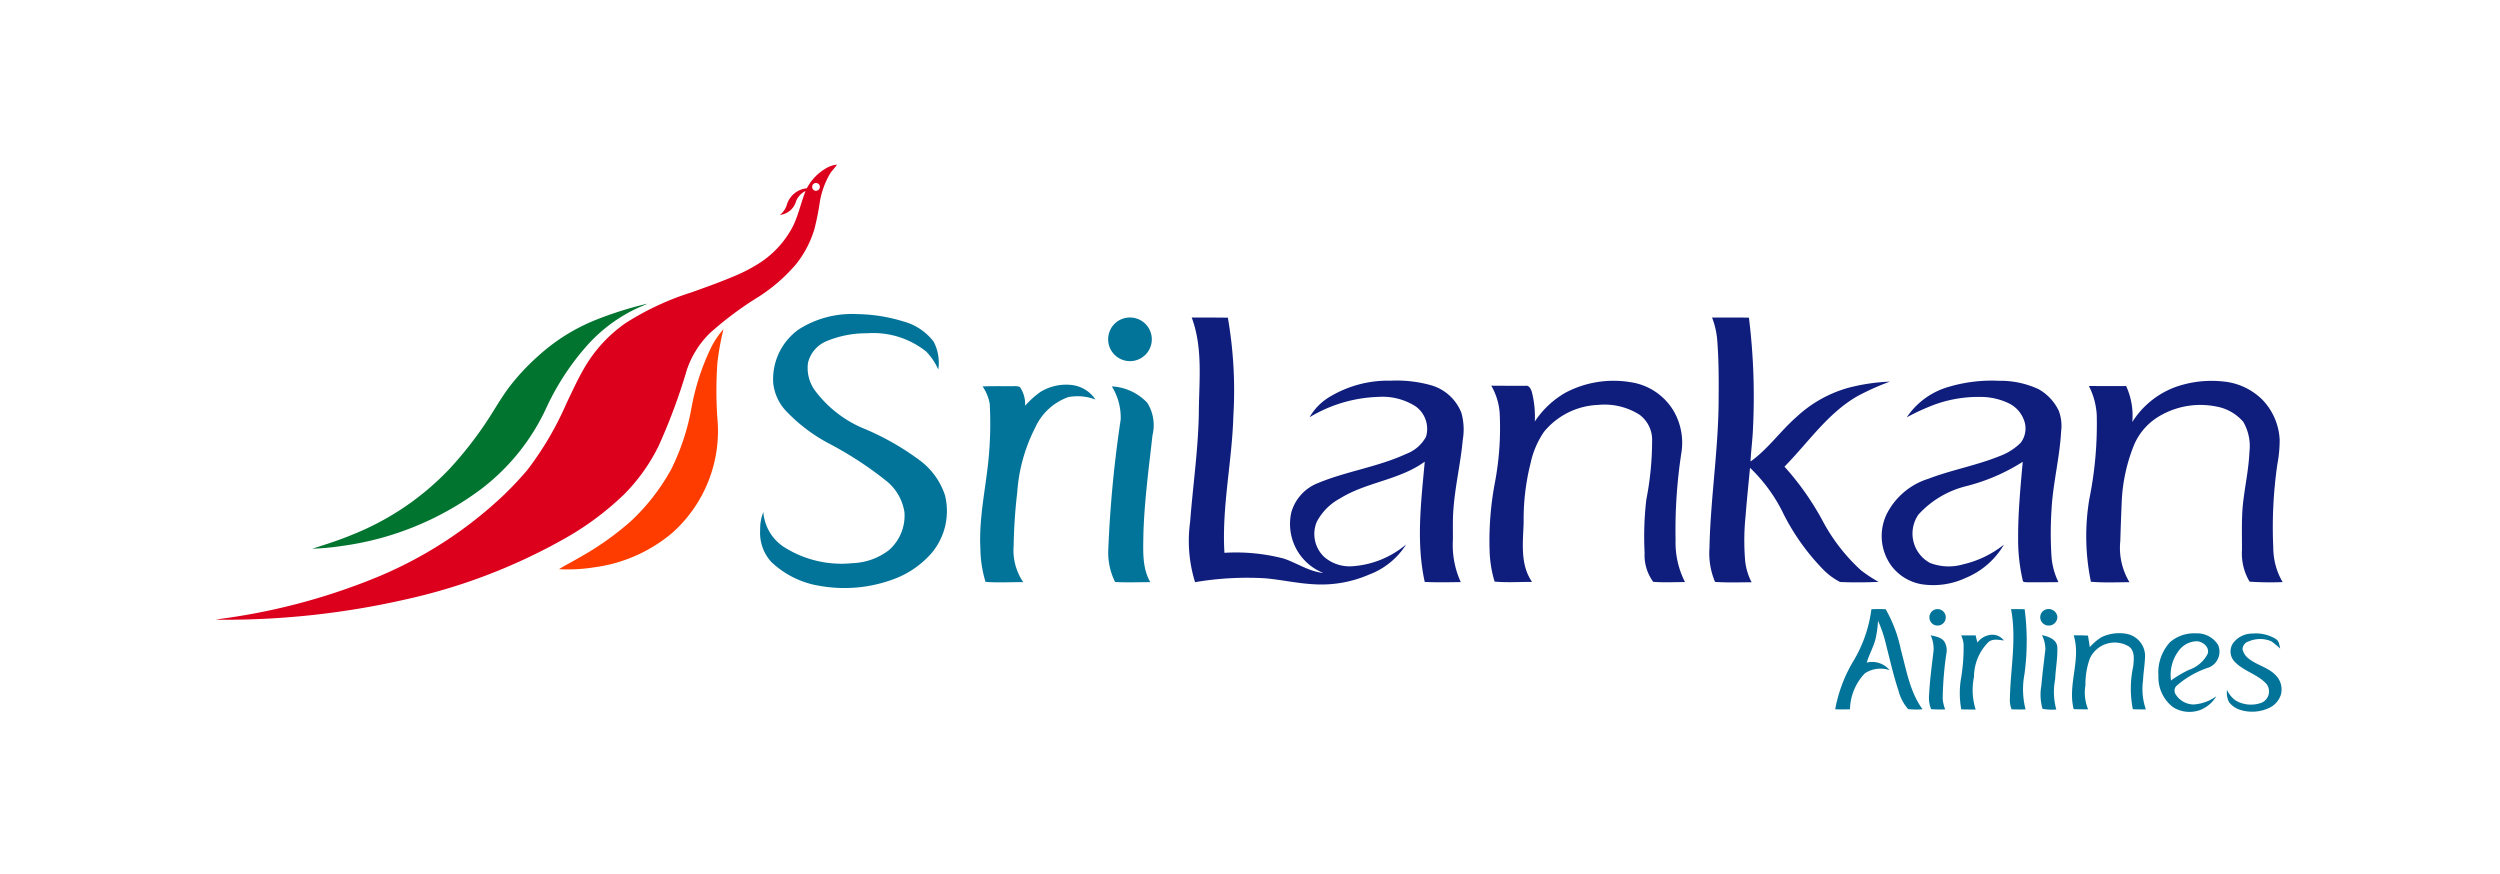 <svg xmlns="http://www.w3.org/2000/svg" width="243" height="85" viewBox="0 0 243 85">
  <g id="_10" data-name="10" transform="translate(2828 2952)">
    <rect id="Rectangle_42" data-name="Rectangle 42" width="243" height="85" transform="translate(-2828 -2952)" fill="none"/>
    <g id="srilankan-airlines-1" transform="translate(-2807.1 -2936)">
      <path id="Path_8705" data-name="Path 8705" d="M59.407.349A2.621,2.621,0,0,1,60.454,0c-.2.325-.495.576-.69.909a8,8,0,0,0-.974,2.7,24.81,24.81,0,0,1-.535,2.677,10.062,10.062,0,0,1-1.777,3.391,16.4,16.4,0,0,1-3.643,3.172A33.113,33.113,0,0,0,48.1,16.38a9.012,9.012,0,0,0-2.239,3.578,57.221,57.221,0,0,1-2.767,7.44,17.894,17.894,0,0,1-3.318,4.641,28.278,28.278,0,0,1-5.963,4.405,55.788,55.788,0,0,1-15.131,5.785A79.185,79.185,0,0,1,.717,44.241,3.926,3.926,0,0,1,.1,44.209,61.042,61.042,0,0,0,15.7,40.12a40.289,40.289,0,0,0,12.4-8.032c.787-.763,1.541-1.558,2.247-2.393a30.775,30.775,0,0,0,3.821-6.507c.56-1.168,1.1-2.353,1.761-3.481a13.619,13.619,0,0,1,3.975-4.3,26.8,26.8,0,0,1,6.426-2.994c1.3-.471,2.6-.925,3.87-1.46a15.863,15.863,0,0,0,2.466-1.225A9.36,9.36,0,0,0,56.2,5.939c.519-1.079.763-2.264,1.2-3.375a1.871,1.871,0,0,0-.982,1.176,1.849,1.849,0,0,1-1.509,1.152,2.032,2.032,0,0,0,.657-.941A2.262,2.262,0,0,1,57.525,2.3,4.851,4.851,0,0,1,59.407.349M58.214,1.842a.39.39,0,0,0-.041.617.379.379,0,1,0,.041-.617Z" fill="#dc001c"/>
      <path id="Path_8706" data-name="Path 8706" d="M142.985,168.166a35.814,35.814,0,0,1,4.981-1.566c-.292.162-.617.268-.925.414a15.129,15.129,0,0,0-5,3.732,24.807,24.807,0,0,0-3.854,5.9,20.909,20.909,0,0,1-6.45,8.032,29.1,29.1,0,0,1-13.249,5.444,26.393,26.393,0,0,1-3.091.3c1.339-.43,2.677-.852,3.975-1.4a26.484,26.484,0,0,0,9.363-6.361,36.34,36.34,0,0,0,3.967-5.144c.617-.974,1.2-1.971,1.9-2.888a21.8,21.8,0,0,1,2.742-2.929A18.592,18.592,0,0,1,142.985,168.166Z" transform="translate(-105.946 -153.084)" fill="#01742f"/>
      <path id="Path_8707" data-name="Path 8707" d="M425.839,198.863a8.406,8.406,0,0,1,1.144-1.663,26.412,26.412,0,0,0-.592,3.294,39.077,39.077,0,0,0-.008,5.249,13.271,13.271,0,0,1-4.357,11.237,14.73,14.73,0,0,1-7.626,3.367,15.907,15.907,0,0,1-3.4.178c.592-.381,1.233-.69,1.842-1.055a28.542,28.542,0,0,0,5.16-3.627,20.285,20.285,0,0,0,3.9-5.022,22.2,22.2,0,0,0,1.963-5.923A22.7,22.7,0,0,1,425.839,198.863Z" transform="translate(-377.563 -181.201)" fill="#ff3c00"/>
      <path id="Path_8708" data-name="Path 8708" d="M655.723,180.585A9.626,9.626,0,0,1,661.4,179.1a15.91,15.91,0,0,1,4.495.714,5.478,5.478,0,0,1,2.945,1.971,4.427,4.427,0,0,1,.446,2.7,5.955,5.955,0,0,0-1.176-1.744,8.236,8.236,0,0,0-5.76-1.777,10.048,10.048,0,0,0-3.959.779,3.056,3.056,0,0,0-1.769,2.093,3.718,3.718,0,0,0,.722,2.75,11.409,11.409,0,0,0,4.446,3.529,25.729,25.729,0,0,1,5.768,3.253,6.906,6.906,0,0,1,2.377,3.335,6.342,6.342,0,0,1-1.282,5.606,9.023,9.023,0,0,1-3.578,2.507,13.711,13.711,0,0,1-7.27.706,8.848,8.848,0,0,1-4.746-2.328,4.185,4.185,0,0,1-1.087-3.091,4.48,4.48,0,0,1,.308-1.761,4.469,4.469,0,0,0,1.923,3.343,10.417,10.417,0,0,0,6.742,1.623,6.155,6.155,0,0,0,3.554-1.274,4.463,4.463,0,0,0,1.5-3.667,4.85,4.85,0,0,0-1.639-2.953,34.783,34.783,0,0,0-5.8-3.789,16.1,16.1,0,0,1-4.17-3.213,4.708,4.708,0,0,1-1.144-2.572A5.938,5.938,0,0,1,655.723,180.585Zm31.479-1.03a2.121,2.121,0,1,1-1.339,1.477A2.081,2.081,0,0,1,687.2,179.554Zm-7.983,7.107a4.781,4.781,0,0,1,3.156-.657,3.231,3.231,0,0,1,2.191,1.4,4.869,4.869,0,0,0-2.653-.235,5.592,5.592,0,0,0-3.2,2.953,16.2,16.2,0,0,0-1.752,6.3,50.931,50.931,0,0,0-.349,5.217,5.456,5.456,0,0,0,.933,3.513c-1.217-.008-2.45.065-3.667-.024a11.589,11.589,0,0,1-.5-3.253c-.146-2.791.454-5.541.755-8.308a35.956,35.956,0,0,0,.154-5.76,4.255,4.255,0,0,0-.7-1.679c1.022-.041,2.036-.016,3.059-.024a1.5,1.5,0,0,1,.568.073,2.94,2.94,0,0,1,.511,1.834A8.492,8.492,0,0,1,679.219,186.661Zm6.937-.535a5.092,5.092,0,0,1,3.44,1.59,4.082,4.082,0,0,1,.511,3.156c-.357,3.188-.787,6.385-.884,9.6-.016,1.574-.146,3.261.673,4.681-1.144,0-2.288.049-3.424-.016a6.411,6.411,0,0,1-.657-3.261,116.036,116.036,0,0,1,1.2-12.527A5.727,5.727,0,0,0,686.155,186.126Z" transform="translate(-598.985 -164.569)" fill="#027499"/>
      <path id="Path_8709" data-name="Path 8709" d="M1943.421,532.471a13.217,13.217,0,0,1,1.387,0,13.122,13.122,0,0,1,1.469,3.9c.543,1.988.876,4.121,2.117,5.825a8.105,8.105,0,0,1-1.4-.016,4.388,4.388,0,0,1-.949-1.825c-.487-1.468-.827-2.986-1.209-4.479a11.963,11.963,0,0,0-.771-2.28,11,11,0,0,1-.227,1.7c-.195.819-.633,1.558-.868,2.361a2.187,2.187,0,0,1,2.215.73,2.783,2.783,0,0,0-2.394.308,5.223,5.223,0,0,0-1.452,3.5q-.718.024-1.436,0a13.991,13.991,0,0,1,1.744-4.649A12.977,12.977,0,0,0,1943.421,532.471Zm6.085.065a.8.8,0,1,1-.1,1.387A.808.808,0,0,1,1949.506,532.536Zm7.488-.073c.438-.008.885-.008,1.323.008a23.805,23.805,0,0,1-.024,6.353,7.791,7.791,0,0,0,.114,3.383c-.454.008-.909.008-1.363-.008a2.562,2.562,0,0,1-.162-1.047C1956.938,538.264,1957.546,535.344,1956.994,532.463Zm3.278.073a.859.859,0,0,1,1.225.649.84.84,0,0,1-1.428.633A.8.8,0,0,1,1960.272,532.536Zm5.492,2.661a4,4,0,0,1,2.32-.357,2.206,2.206,0,0,1,1.939,2.085c-.008.828-.162,1.647-.2,2.475a6.09,6.09,0,0,0,.276,2.807c-.422,0-.844,0-1.266-.016a10.288,10.288,0,0,1,.041-4.195c.057-.641.178-1.476-.43-1.906a2.659,2.659,0,0,0-3.789,1.168,7.378,7.378,0,0,0-.43,2.588,4.306,4.306,0,0,0,.26,2.353c-.47,0-.941,0-1.4-.016-.616-2.377.739-4.8,0-7.172.463-.016.925,0,1.387.024.065.373.122.738.178,1.12A5.071,5.071,0,0,1,1965.765,535.2Zm6.669.487a3.558,3.558,0,0,1,2.539-.868,2.4,2.4,0,0,1,2.15,1.128,1.664,1.664,0,0,1-.86,2.174,8.963,8.963,0,0,0-3.213,1.825.67.67,0,0,0-.032.836,2.079,2.079,0,0,0,1.72.949,4.253,4.253,0,0,0,2.215-.8,3.234,3.234,0,0,1-1.517,1.314,3.007,3.007,0,0,1-2.694-.252,3.649,3.649,0,0,1-1.42-3.05,4.349,4.349,0,0,1,1.112-3.253m.8.9a3.9,3.9,0,0,0-.689,2.807,10.975,10.975,0,0,1,1.736-1.03,3.19,3.19,0,0,0,1.826-1.558c.211-.641-.447-1.168-1.022-1.225A2.244,2.244,0,0,0,1973.237,536.585Zm5.4-.892a2.323,2.323,0,0,1,1.842-.86,3.675,3.675,0,0,1,2.28.544c.3.2.324.592.4.917a10.073,10.073,0,0,0-.852-.706,2.782,2.782,0,0,0-2.207.008.811.811,0,0,0-.6.763,1.565,1.565,0,0,0,.576.892c.8.657,1.89.852,2.613,1.6a1.957,1.957,0,0,1,.543,1.907,2.136,2.136,0,0,1-1.208,1.331,3.885,3.885,0,0,1-2.637.195,2.2,2.2,0,0,1-1.209-.8,2.043,2.043,0,0,1-.187-1.168,2.572,2.572,0,0,0,.876,1.047,2.968,2.968,0,0,0,2.5.186,1.194,1.194,0,0,0,.454-1.825c-.893-.974-2.3-1.249-3.164-2.239A1.439,1.439,0,0,1,1978.632,535.692Zm-24.907.008a1.933,1.933,0,0,1,1.225-.738,1.4,1.4,0,0,1,1.347.544c-.5-.057-1.111-.211-1.525.179a4.8,4.8,0,0,0-1.379,3.351,6.3,6.3,0,0,0,.162,3.18c-.47,0-.933,0-1.4-.016a8.751,8.751,0,0,1-.057-2.8,18.4,18.4,0,0,0,.284-3.529,2.666,2.666,0,0,0-.235-.86h1.412C1953.6,535.246,1953.66,535.465,1953.725,535.7Zm-4.543-.706c.478.122,1.055.195,1.347.649a1.662,1.662,0,0,1,.17,1.184,33.3,33.3,0,0,0-.349,4.308,3.539,3.539,0,0,0,.243,1.071,12.885,12.885,0,0,1-1.371-.024,3.031,3.031,0,0,1-.195-1.4c.073-1.444.276-2.888.438-4.324A3.194,3.194,0,0,0,1949.182,534.995Zm10.823-.008c.609.13,1.4.389,1.485,1.12.049,1.063-.162,2.117-.211,3.18a6.378,6.378,0,0,0,.114,2.929,5.279,5.279,0,0,1-1.338-.065,4.994,4.994,0,0,1-.114-2.272c.1-1.177.26-2.345.389-3.513A3.129,3.129,0,0,0,1960,534.987Z" transform="translate(-1782.421 -489.253)" fill="#027499"/>
      <g id="Group_7468" data-name="Group 7468" transform="translate(94.668 14.862)">
        <path id="Path_8710" data-name="Path 8710" d="M1165.985,183.186c1.168,0,2.344,0,3.513.016a41.205,41.205,0,0,1,.536,9.533c-.122,4.454-1.136,8.851-.868,13.322a18.387,18.387,0,0,1,5.768.56c1.3.438,2.467,1.266,3.854,1.4a5.113,5.113,0,0,1-3.115-5.914,4.319,4.319,0,0,1,2.369-2.734c2.84-1.225,5.963-1.623,8.778-2.921a3.641,3.641,0,0,0,1.939-1.671,2.69,2.69,0,0,0-1.006-2.953,5.984,5.984,0,0,0-3.586-.925,13.8,13.8,0,0,0-6.726,1.98,5.49,5.49,0,0,1,1.964-1.988,11,11,0,0,1,5.931-1.566,12.37,12.37,0,0,1,4.008.471,4.507,4.507,0,0,1,2.848,2.637,5.968,5.968,0,0,1,.138,2.653c-.2,2.231-.73,4.422-.9,6.661-.089,1.014-.049,2.028-.057,3.042a8.717,8.717,0,0,0,.763,4.113c-1.168.016-2.337.041-3.5-.016-.852-3.854-.349-7.813,0-11.691-2.466,1.8-5.687,1.98-8.251,3.586a5.429,5.429,0,0,0-2.255,2.288,3.071,3.071,0,0,0,.746,3.4,3.766,3.766,0,0,0,2.726.892,9.038,9.038,0,0,0,5.225-2.118,7.241,7.241,0,0,1-3.6,2.929,11.61,11.61,0,0,1-5.371.941c-1.574-.081-3.115-.43-4.673-.576a30,30,0,0,0-6.872.373,13.562,13.562,0,0,1-.479-5.874c.268-3.472.771-6.937.844-10.425C1166.682,189.474,1167.112,186.2,1165.985,183.186Zm50.577,0c1.193.008,2.393-.016,3.586.016a62.766,62.766,0,0,1,.39,10.831c-.041,1.055-.187,2.093-.235,3.148,1.7-1.209,2.9-2.961,4.47-4.332a12.156,12.156,0,0,1,5.1-2.848,18.818,18.818,0,0,1,3.975-.584,24.07,24.07,0,0,0-3.132,1.4c-2.913,1.663-4.8,4.519-7.115,6.864a26.992,26.992,0,0,1,3.8,5.436,17.774,17.774,0,0,0,3.659,4.657,14.789,14.789,0,0,0,1.688,1.111c-1.241.049-2.5.065-3.74.008a6.446,6.446,0,0,1-1.623-1.193,21.813,21.813,0,0,1-3.854-5.379,15.478,15.478,0,0,0-3.278-4.527c-.146,1.55-.308,3.1-.43,4.657a23.477,23.477,0,0,0-.041,4.405,5.788,5.788,0,0,0,.625,2.061c-1.184.008-2.369.049-3.553-.032a7.139,7.139,0,0,1-.544-3.27c.1-4.925.909-9.809.893-14.742.016-1.8.008-3.6-.13-5.4A7.855,7.855,0,0,0,1216.562,183.186ZM1202.3,190.5a10,10,0,0,1,6.328-1.03,5.85,5.85,0,0,1,4.243,2.872,6.155,6.155,0,0,1,.722,3.919,49.291,49.291,0,0,0-.576,8.535,8.438,8.438,0,0,0,.917,4.105c-1.03,0-2.069.057-3.091-.024a4.371,4.371,0,0,1-.836-2.807,31.356,31.356,0,0,1,.162-5.16,30.143,30.143,0,0,0,.568-5.971,3.044,3.044,0,0,0-1.217-2.3,6.347,6.347,0,0,0-4.049-.957,7.15,7.15,0,0,0-5.233,2.6,8.469,8.469,0,0,0-1.306,3.026,22.393,22.393,0,0,0-.682,5.825c-.065,1.923-.357,4.073.819,5.752-1.217-.008-2.434.081-3.643-.032a11.563,11.563,0,0,1-.487-3.026,30.335,30.335,0,0,1,.535-6.685,28.729,28.729,0,0,0,.446-6.669,6.146,6.146,0,0,0-.819-2.661c1.12.008,2.239.016,3.351.008.333-.049.487.308.584.56a9.783,9.783,0,0,1,.3,2.913A8.813,8.813,0,0,1,1202.3,190.5Z" transform="translate(-1165.719 -183.185)" fill="#0f1e7d"/>
        <path id="Path_8711" data-name="Path 8711" d="M2002.235,259.494a14.68,14.68,0,0,1,4.827-.576,8.8,8.8,0,0,1,3.87.819,4.764,4.764,0,0,1,1.964,2.118,4.224,4.224,0,0,1,.219,1.988c-.138,2.556-.8,5.055-.933,7.61a35.4,35.4,0,0,0-.008,4.454,6.772,6.772,0,0,0,.681,2.58c-.99.016-1.988.016-2.985.016-.17-.024-.471.04-.487-.2a17.328,17.328,0,0,1-.446-4.04c-.016-2.5.227-4.99.446-7.472a18.719,18.719,0,0,1-5.533,2.377,9.291,9.291,0,0,0-4.608,2.758,3.244,3.244,0,0,0,1.136,4.7,5.032,5.032,0,0,0,3.221.13,9.939,9.939,0,0,0,3.959-1.915,7.686,7.686,0,0,1-3.7,3.229,7.448,7.448,0,0,1-4.292.625,4.671,4.671,0,0,1-2.912-1.744,4.914,4.914,0,0,1-.5-5.063,6.793,6.793,0,0,1,4.04-3.44c2.288-.876,4.73-1.306,7-2.231a5.685,5.685,0,0,0,2-1.282,2.3,2.3,0,0,0,.3-2.223,2.921,2.921,0,0,0-1.452-1.6,6.328,6.328,0,0,0-2.726-.625,12.583,12.583,0,0,0-4.381.7,21.5,21.5,0,0,0-2.823,1.282A7.315,7.315,0,0,1,2002.235,259.494Zm21.962.041a10.531,10.531,0,0,1,4.649-.552,6.208,6.208,0,0,1,3.8,1.744,6.023,6.023,0,0,1,1.712,3.935,12.549,12.549,0,0,1-.219,2.328,42.732,42.732,0,0,0-.4,8.2,6.588,6.588,0,0,0,.908,3.294,30.269,30.269,0,0,1-3.212-.041,5.38,5.38,0,0,1-.739-3.124c0-1.412-.049-2.823.073-4.227.17-1.76.576-3.489.649-5.257a4.7,4.7,0,0,0-.6-2.929,4.517,4.517,0,0,0-2.686-1.5,7.833,7.833,0,0,0-5.615,1.038,5.929,5.929,0,0,0-2.32,2.726,16.594,16.594,0,0,0-1.185,5.347c-.057,1.331-.105,2.653-.146,3.984a6.454,6.454,0,0,0,.892,3.992c-1.249.008-2.507.065-3.748-.041a21.923,21.923,0,0,1-.155-8.032,36.622,36.622,0,0,0,.722-8.194,7.029,7.029,0,0,0-.762-2.8c1.209,0,2.41.016,3.618,0a6.864,6.864,0,0,1,.6,3.5A8.364,8.364,0,0,1,2024.2,259.535Z" transform="translate(-1928.342 -252.767)" fill="#0f1e7d"/>
      </g>
    </g>
  </g>
</svg>
